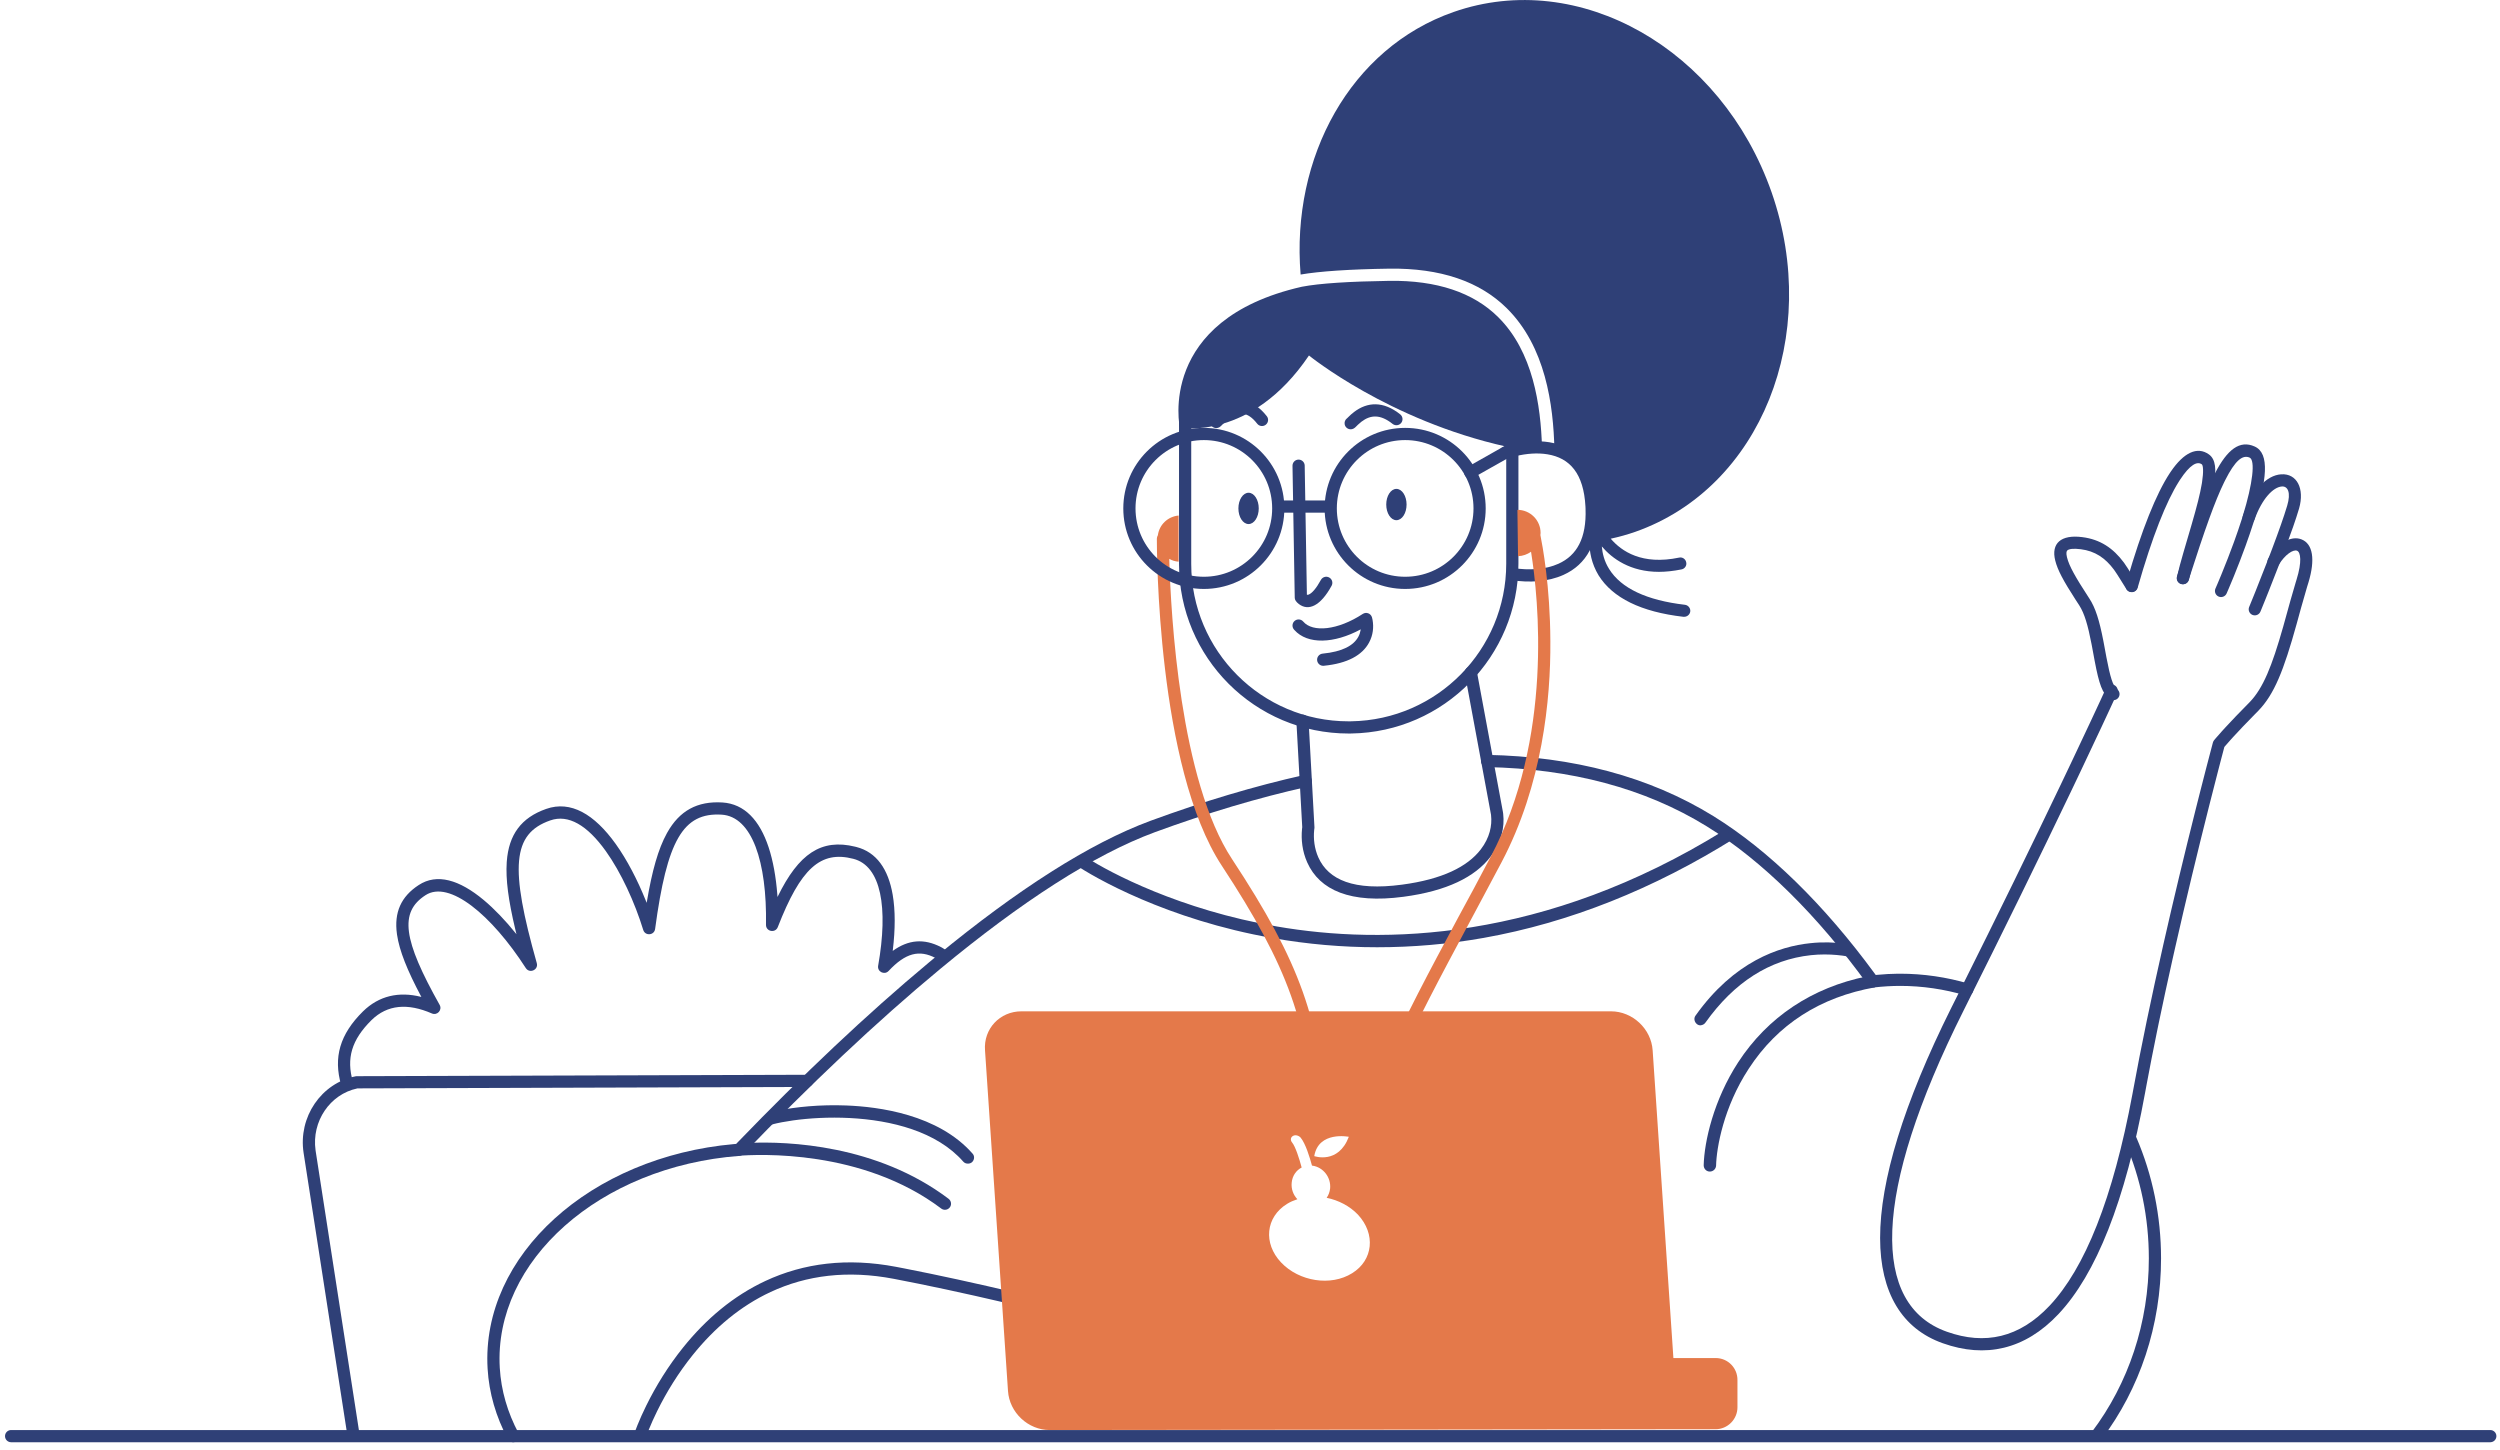 <svg width="181" height="105" viewBox="0 0 181 105" fill="none" xmlns="http://www.w3.org/2000/svg">
<path fill-rule="evenodd" clip-rule="evenodd" d="M48.306 60.284C49.197 58.696 50.481 57.987 52.306 58.099C53.897 58.202 54.997 59.38 55.646 61.337C55.973 62.325 56.181 63.502 56.279 64.775L56.291 64.942L56.298 64.928C57.824 61.797 59.465 60.7 61.914 61.3L62.002 61.322C63.459 61.694 64.311 62.925 64.63 64.776C64.827 65.921 64.819 67.291 64.641 68.775L64.632 68.848L64.638 68.843C65.766 68.029 66.891 67.932 68.123 68.567L68.177 68.596L68.246 68.636C68.313 68.676 68.378 68.718 68.483 68.788C68.686 68.924 68.741 69.198 68.606 69.401C68.47 69.604 68.196 69.659 67.993 69.523L67.889 69.454C67.831 69.417 67.793 69.393 67.751 69.369C66.551 68.732 65.554 68.997 64.335 70.297C64.034 70.618 63.501 70.351 63.578 69.918C64.32 65.717 63.798 62.693 61.781 62.178C59.402 61.561 57.963 62.883 56.312 67.122C56.133 67.581 55.45 67.447 55.458 66.955C55.533 62.395 54.448 59.123 52.251 58.981C49.443 58.808 48.294 60.856 47.43 67.257C47.367 67.726 46.709 67.78 46.57 67.327C45.961 65.337 44.963 63.16 43.86 61.619C42.515 59.742 41.146 58.937 39.836 59.399C37.08 60.366 36.902 62.793 38.863 69.728C39.001 70.216 38.341 70.514 38.067 70.087C35.592 66.243 32.522 63.688 30.802 64.815C28.904 66.047 29.177 68.028 31.83 72.753C32.037 73.122 31.656 73.543 31.268 73.374C29.524 72.616 28.05 72.727 26.896 73.857C25.453 75.287 25.061 76.632 25.552 78.323C25.62 78.557 25.485 78.802 25.251 78.87C25.017 78.938 24.772 78.804 24.704 78.569C24.12 76.558 24.608 74.88 26.277 73.228C27.444 72.085 28.881 71.775 30.47 72.169L30.508 72.178L30.498 72.16C29.474 70.235 28.918 68.833 28.746 67.677L28.738 67.619C28.523 66.065 29.03 64.912 30.319 64.075C31.638 63.211 33.26 63.696 35.014 65.156C35.8 65.811 36.604 66.658 37.354 67.59L37.392 67.637L37.306 67.283C36.804 65.171 36.606 63.658 36.687 62.435L36.691 62.378C36.834 60.426 37.738 59.199 39.543 58.565C41.32 57.939 43.031 58.945 44.578 61.104C45.401 62.254 46.16 63.72 46.758 65.213L46.819 65.366L46.825 65.329C47.211 63.027 47.659 61.46 48.278 60.335L48.306 60.284Z" fill="#2F4077"/>
<path fill-rule="evenodd" clip-rule="evenodd" d="M58.446 77.813C58.69 77.812 58.888 78.009 58.889 78.253C58.889 78.489 58.706 78.681 58.474 78.696L58.448 78.696L25.881 78.799L25.859 78.804C23.889 79.224 22.555 81.189 22.846 83.276L22.855 83.34L26.021 103.776C26.058 104.017 25.893 104.243 25.652 104.28C25.419 104.316 25.201 104.164 25.153 103.937L25.148 103.911L21.982 83.476C21.579 80.881 23.254 78.414 25.75 77.924C25.768 77.921 25.787 77.918 25.805 77.917L25.833 77.916L58.446 77.813Z" fill="#2F4077"/>
<path fill-rule="evenodd" clip-rule="evenodd" d="M94.437 56.106C94.675 56.053 94.911 56.203 94.964 56.441C95.018 56.679 94.868 56.916 94.629 56.969C91.072 57.762 87.381 58.868 83.614 60.25C79.185 61.885 73.929 65.302 68.077 70.147C63.411 74.011 58.594 78.589 53.818 83.552C53.742 83.63 53.641 83.678 53.533 83.686C43.426 84.451 35.729 91.292 36.184 99.033C36.281 100.677 36.744 102.266 37.546 103.768C37.661 103.983 37.58 104.251 37.364 104.366C37.149 104.481 36.882 104.399 36.767 104.184C35.906 102.571 35.406 100.859 35.302 99.085C34.821 90.889 42.759 83.748 53.15 82.831L53.297 82.819L53.438 82.673C58.066 77.879 62.73 73.449 67.262 69.676L67.514 69.467L67.869 69.174C73.649 64.426 78.857 61.064 83.309 59.421C87.112 58.026 90.84 56.909 94.437 56.106Z" fill="#2F4077"/>
<path fill-rule="evenodd" clip-rule="evenodd" d="M107.675 54.653C113.897 54.778 119.394 56.218 124.036 59.077C128.09 61.583 132.084 65.52 135.72 70.475L135.804 70.589L135.925 70.577C136.426 70.529 136.914 70.502 137.391 70.497L137.57 70.496C139.259 70.496 140.935 70.743 142.553 71.221C142.787 71.29 142.921 71.535 142.852 71.769C142.783 72.003 142.537 72.137 142.303 72.068C140.766 71.614 139.173 71.379 137.57 71.379C136.953 71.379 136.312 71.418 135.647 71.494C135.488 71.512 135.333 71.443 135.239 71.314C131.604 66.295 127.605 62.322 123.572 59.829C119.073 57.058 113.73 55.658 107.658 55.537C107.414 55.532 107.22 55.33 107.225 55.086C107.23 54.842 107.432 54.648 107.675 54.653Z" fill="#2F4077"/>
<path fill-rule="evenodd" clip-rule="evenodd" d="M154.092 82.118C154.316 82.022 154.576 82.126 154.672 82.35C155.844 85.08 156.46 88.044 156.46 91.108C156.46 95.955 154.927 100.535 152.16 104.198C152.013 104.393 151.736 104.432 151.541 104.285C151.346 104.138 151.308 103.861 151.455 103.666C154.106 100.156 155.576 95.763 155.576 91.108C155.576 88.165 154.985 85.319 153.86 82.699C153.764 82.474 153.868 82.215 154.092 82.118Z" fill="#2F4077"/>
<path fill-rule="evenodd" clip-rule="evenodd" d="M124.834 60.115C111.775 68.213 100.055 68.39 92.457 67.079C85.42 65.872 80.34 63.163 78.691 62.103C78.411 62.265 78.132 62.427 77.837 62.589C79.192 63.516 84.492 66.579 92.148 67.919C94.651 68.36 97.169 68.581 99.701 68.581C102.278 68.581 104.855 68.36 107.416 67.904C113.615 66.8 119.725 64.37 125.614 60.675C125.349 60.469 125.099 60.292 124.834 60.115Z" fill="#2F4077"/>
<path fill-rule="evenodd" clip-rule="evenodd" d="M123.48 74.029C125.556 71.114 128.117 69.479 131.106 69.155C132.49 69.008 133.653 69.2 134.345 69.362C134.066 69.008 133.786 68.655 133.506 68.316C132.829 68.228 131.99 68.184 131.062 68.287C128.809 68.522 125.541 69.612 122.758 73.528C122.611 73.72 122.67 73.999 122.861 74.147C122.935 74.206 123.023 74.235 123.111 74.235C123.259 74.22 123.391 74.161 123.48 74.029Z" fill="#2F4077"/>
<path fill-rule="evenodd" clip-rule="evenodd" d="M123.789 84.821V84.821C124.039 84.821 124.23 84.63 124.245 84.394C124.274 83.099 124.79 80.154 126.601 77.386C128.692 74.162 131.783 72.189 135.759 71.482C135.567 71.217 135.376 70.952 135.17 70.687C131.194 71.497 127.985 73.632 125.85 76.9C124.068 79.639 123.391 82.642 123.347 84.365C123.347 84.615 123.538 84.821 123.789 84.821Z" fill="#2F4077"/>
<path fill-rule="evenodd" clip-rule="evenodd" d="M61.259 80.036C59.389 79.963 57.593 80.139 56.267 80.419C55.826 80.861 55.384 81.302 54.957 81.744C56.591 80.846 65.897 79.727 69.739 84.1C69.828 84.203 69.945 84.247 70.078 84.247C70.181 84.247 70.284 84.218 70.372 84.144C70.549 83.982 70.579 83.702 70.417 83.526C67.928 80.684 63.614 80.125 61.259 80.036Z" fill="#2F4077"/>
<path fill-rule="evenodd" clip-rule="evenodd" d="M53.205 83.275C53.205 83.275 53.22 83.275 53.234 83.275C53.22 83.26 53.205 83.275 53.205 83.275C53.19 83.275 53.205 83.275 53.205 83.275Z" fill="#2F4077"/>
<path fill-rule="evenodd" clip-rule="evenodd" d="M68.679 86.794C63.482 82.863 57.004 82.627 54.265 82.745C53.956 83.069 53.647 83.378 53.352 83.688C54.928 83.555 62.451 83.202 68.149 87.501C68.223 87.56 68.326 87.589 68.414 87.589C68.547 87.589 68.679 87.53 68.768 87.412C68.915 87.221 68.871 86.941 68.679 86.794Z" fill="#2F4077"/>
<path fill-rule="evenodd" clip-rule="evenodd" d="M55.414 92.741C58.202 91.441 61.353 91.048 64.875 91.719L65.451 91.83C67.905 92.308 70.635 92.906 73.683 93.623C73.921 93.678 74.068 93.916 74.012 94.154C73.956 94.391 73.718 94.538 73.481 94.483L72.767 94.316C69.78 93.62 67.107 93.044 64.709 92.587C61.37 91.95 58.407 92.32 55.788 93.542C53.611 94.558 51.734 96.133 50.141 98.118C49.109 99.404 48.258 100.784 47.578 102.163C47.34 102.646 47.141 103.093 46.979 103.493L46.933 103.609C46.911 103.665 46.89 103.717 46.871 103.767L46.828 103.884L46.792 103.985C46.714 104.216 46.463 104.34 46.232 104.262C46.001 104.184 45.877 103.933 45.955 103.702L45.982 103.626L46.007 103.556C46.049 103.442 46.1 103.31 46.16 103.162C46.33 102.742 46.538 102.275 46.785 101.773C47.492 100.339 48.377 98.905 49.452 97.565C51.124 95.481 53.105 93.819 55.414 92.741Z" fill="#2F4077"/>
<path fill-rule="evenodd" clip-rule="evenodd" d="M157.094 34.252L157.166 34.145C158.107 32.762 159.085 32.294 159.928 32.901C160.425 33.26 160.479 34 160.28 35.177L160.251 35.343C160.118 36.071 159.899 36.922 159.541 38.158L158.957 40.153C158.683 41.095 158.592 41.449 158.482 41.953C158.43 42.191 158.194 42.342 157.956 42.29C157.718 42.238 157.567 42.002 157.619 41.764L157.661 41.576C157.755 41.158 157.853 40.791 158.075 40.02L158.664 38.01C159.058 36.655 159.284 35.771 159.409 35.03L159.427 34.918C159.547 34.15 159.509 33.688 159.412 33.618C159.073 33.374 158.557 33.635 157.832 34.737L157.767 34.839C156.836 36.3 155.82 38.86 154.765 42.554C154.698 42.788 154.453 42.924 154.219 42.857C153.984 42.79 153.848 42.546 153.915 42.311L153.991 42.047C155.067 38.33 156.11 35.749 157.094 34.252Z" fill="#2F4077"/>
<path fill-rule="evenodd" clip-rule="evenodd" d="M164.226 40.435C164.886 39.357 165.846 38.752 166.616 39.046C167.465 39.369 167.63 40.521 167.135 42.16L167.028 42.507C166.9 42.927 166.769 43.388 166.595 44.016L166.276 45.178C165.34 48.554 164.647 50.284 163.496 51.466L163.207 51.759C162.605 52.37 162.103 52.898 161.693 53.346L161.531 53.524C161.36 53.713 161.221 53.872 161.11 54.002L161.043 54.08L160.811 54.962L160.602 55.764C160.399 56.546 160.18 57.402 159.948 58.322C159.108 61.651 158.267 65.135 157.483 68.602L157.313 69.354C156.949 70.979 156.607 72.561 156.289 74.091L156.162 74.71C155.889 76.042 155.637 77.324 155.409 78.552L155.305 79.114C153.865 86.995 151.744 92.263 149.028 95.145C146.599 97.723 143.731 98.345 140.662 97.252C137.713 96.209 136.124 93.606 136.12 89.634C136.116 85.5 137.812 79.913 141.266 72.981L141.945 71.624C144.696 66.118 147.125 61.144 149.224 56.751L150.04 55.037C150.544 53.974 151.001 53.003 151.411 52.126L152.057 50.739L152.48 49.817C152.581 49.595 152.843 49.497 153.065 49.598C153.279 49.696 153.378 49.943 153.295 50.159L153.239 50.282L152.78 51.279L152.15 52.632C151.672 53.654 151.132 54.799 150.53 56.065L149.912 57.36C147.69 62.005 145.104 67.294 142.161 73.167C135.48 86.488 135.488 94.485 140.958 96.419C143.704 97.398 146.202 96.856 148.385 94.539C150.936 91.832 152.982 86.786 154.393 79.186L154.436 78.955C154.727 77.365 155.057 75.68 155.424 73.912C155.792 72.141 156.192 70.301 156.621 68.406C157.363 65.125 158.156 61.829 158.951 58.663L159.275 57.382C159.425 56.79 159.569 56.229 159.706 55.7L159.981 54.646L160.215 53.758C160.231 53.699 160.259 53.644 160.297 53.596L160.358 53.522L160.438 53.428C160.554 53.292 160.699 53.127 160.875 52.932L161.098 52.688C161.563 52.182 162.137 51.581 162.831 50.882L162.898 50.813C163.841 49.822 164.481 48.275 165.306 45.362L165.836 43.45C165.983 42.924 166.1 42.518 166.218 42.134L166.271 41.963C166.669 40.682 166.574 39.975 166.302 39.871C166.03 39.768 165.444 40.137 164.979 40.896C164.852 41.104 164.58 41.17 164.372 41.042C164.164 40.915 164.098 40.643 164.226 40.435Z" fill="#2F4077"/>
<path fill-rule="evenodd" clip-rule="evenodd" d="M148.797 40.575C148.491 39.343 149.209 38.687 150.758 38.888C152.059 39.051 153 39.695 153.763 40.721L153.798 40.77C154.077 41.16 154.607 42.048 154.676 42.15L154.68 42.155C154.825 42.351 154.784 42.628 154.588 42.773C154.392 42.918 154.115 42.877 153.97 42.681L153.955 42.659C153.83 42.473 153.279 41.551 153.054 41.248C152.424 40.4 151.684 39.895 150.647 39.764C150.105 39.694 149.79 39.744 149.675 39.849C149.606 39.911 149.583 40.056 149.645 40.325L149.654 40.363C149.807 40.979 150.25 41.769 151.214 43.248L151.264 43.324C151.715 44.008 151.992 44.914 152.276 46.364L152.333 46.663L152.506 47.597C152.775 49.022 152.985 49.679 153.25 49.876L153.263 49.886C153.465 50.023 153.517 50.298 153.38 50.499C153.243 50.701 152.968 50.753 152.766 50.616C152.214 50.24 151.976 49.545 151.654 47.848L151.455 46.774L151.426 46.624C151.164 45.261 150.913 44.417 150.549 43.845L150.275 43.424C149.386 42.044 148.971 41.278 148.797 40.575Z" fill="#2F4077"/>
<path fill-rule="evenodd" clip-rule="evenodd" d="M165.155 34.34C166.304 34.265 166.863 35.383 166.454 36.812L166.439 36.86C166.228 37.576 165.881 38.57 165.428 39.778L165.348 39.993C165.285 40.159 165.221 40.328 165.155 40.5C164.868 41.251 164.563 42.028 164.256 42.796L164.005 43.423L163.744 44.065L163.656 44.279C163.563 44.505 163.305 44.612 163.079 44.52C162.862 44.43 162.754 44.187 162.83 43.967L163.186 43.092C163.224 42.996 163.264 42.897 163.305 42.796C163.611 42.035 163.917 41.26 164.207 40.506L164.395 40.015L164.521 39.682C164.993 38.431 165.355 37.4 165.574 36.669L165.593 36.608C165.875 35.669 165.642 35.193 165.213 35.221C164.576 35.262 163.757 36.12 163.223 37.633C163.141 37.863 162.889 37.983 162.659 37.902C162.429 37.821 162.308 37.569 162.39 37.339C163.029 35.528 164.099 34.408 165.155 34.34Z" fill="#2F4077"/>
<path fill-rule="evenodd" clip-rule="evenodd" d="M160.374 34.251C161.26 32.538 162.16 31.841 163.238 32.327C164.347 32.828 164.137 34.74 163.145 37.862C162.976 38.392 162.787 38.946 162.58 39.517C162.314 40.253 162.03 40.985 161.745 41.687L161.637 41.949C161.537 42.192 161.444 42.415 161.358 42.615L161.208 42.964C161.109 43.188 160.848 43.288 160.625 43.19C160.402 43.091 160.301 42.831 160.4 42.607L160.515 42.342L160.61 42.117C160.676 41.961 160.747 41.792 160.821 41.612C161.137 40.843 161.454 40.031 161.75 39.216C161.953 38.656 162.138 38.113 162.303 37.595L162.375 37.364C163.118 34.958 163.286 33.318 162.875 33.132C162.363 32.902 161.819 33.343 161.101 34.77L161.018 34.937C160.357 36.295 159.65 38.277 158.456 41.993C158.381 42.226 158.133 42.353 157.9 42.279C157.668 42.204 157.54 41.955 157.615 41.723L157.872 40.928C158.963 37.563 159.633 35.733 160.29 34.416L160.374 34.251Z" fill="#2F4077"/>
<path fill-rule="evenodd" clip-rule="evenodd" d="M106.409 48.255C106.64 48.213 106.862 48.358 106.918 48.584L106.923 48.609L108.813 58.794C108.819 58.828 108.825 58.872 108.831 58.926C108.939 59.869 108.718 60.981 107.905 62.039C106.788 63.494 104.749 64.51 101.615 64.926C97.776 65.44 95.542 64.449 94.645 62.444C94.278 61.623 94.194 60.77 94.266 60.022L94.276 59.935C94.278 59.917 94.28 59.902 94.282 59.888L93.857 52.204C93.844 51.96 94.03 51.752 94.274 51.738C94.509 51.725 94.711 51.898 94.737 52.129L94.739 52.155L95.166 59.885C95.167 59.907 95.167 59.929 95.165 59.951L95.152 60.045C95.15 60.063 95.148 60.083 95.145 60.107C95.086 60.716 95.156 61.423 95.451 62.083C96.174 63.697 98.019 64.516 101.499 64.05C104.417 63.663 106.243 62.753 107.205 61.501C107.861 60.647 108.037 59.76 107.953 59.026L107.946 58.967L107.939 58.929L106.055 48.77C106.01 48.531 106.169 48.3 106.409 48.255Z" fill="#2F4077"/>
<path fill-rule="evenodd" clip-rule="evenodd" d="M109.547 32.16C110.419 31.954 111.319 31.88 112.173 32.019C114.254 32.358 115.567 33.88 115.676 36.792C115.768 39.291 114.854 40.874 113.197 41.621C112.058 42.134 110.719 42.198 109.426 42.001C109.185 41.964 109.019 41.739 109.056 41.497C109.093 41.256 109.318 41.091 109.559 41.127C110.699 41.301 111.881 41.245 112.834 40.815C114.153 40.221 114.873 38.975 114.793 36.825L114.787 36.675C114.659 34.283 113.659 33.156 112.031 32.891C111.308 32.773 110.519 32.838 109.75 33.02C109.602 33.055 109.464 33.092 109.341 33.129L109.28 33.148C109.235 33.162 109.198 33.174 109.169 33.184L109.118 33.202C108.89 33.288 108.635 33.172 108.549 32.944C108.463 32.716 108.579 32.461 108.807 32.375L108.864 32.355C109.018 32.3 109.251 32.23 109.547 32.16Z" fill="#2F4077"/>
<path fill-rule="evenodd" clip-rule="evenodd" d="M103.751 22.468H93.385C88.96 22.468 85.361 26.067 85.361 30.492V40.828C85.361 47.609 90.859 53.107 97.64 53.107L97.84 53.105C104.549 52.997 109.934 47.523 109.934 40.813V28.652C109.934 25.242 107.16 22.468 103.751 22.468ZM93.385 23.351H103.751C106.672 23.351 109.051 25.73 109.051 28.652V40.813C109.051 47.041 104.052 52.121 97.829 52.222L97.637 52.224C91.347 52.224 86.245 47.121 86.245 40.828V30.492C86.245 26.555 89.448 23.351 93.385 23.351Z" fill="#2F4077"/>
<path fill-rule="evenodd" clip-rule="evenodd" d="M112.246 46.423C112.231 42.403 111.672 39.474 111.524 38.737C111.524 38.693 111.539 38.634 111.539 38.59C111.539 37.663 110.788 36.912 109.861 36.912L109.905 40.269C110.258 40.254 110.582 40.136 110.847 39.945C111.392 43.331 112.467 53.431 107.932 62.015C107.107 63.59 106.327 65.048 105.561 66.447C101.292 74.412 98.465 79.683 98.538 84.38C98.538 84.615 98.744 84.821 98.98 84.821V84.821C99.23 84.821 99.422 84.615 99.422 84.38C99.363 79.904 102.145 74.721 106.342 66.874C107.093 65.46 107.873 64.017 108.712 62.427C111.672 56.818 112.275 50.634 112.246 46.423Z" fill="#E4794A"/>
<path fill-rule="evenodd" clip-rule="evenodd" d="M84.654 40.46C84.86 40.578 85.081 40.651 85.332 40.666V37.324C84.551 37.397 83.933 37.986 83.83 38.752C83.786 38.825 83.756 38.914 83.756 39.002C83.756 39.679 83.756 55.536 88.468 62.692C93.282 70.024 94.769 74.206 95.108 81.302C95.123 81.538 95.314 81.729 95.549 81.729H95.564C95.814 81.715 95.991 81.508 95.991 81.273C95.653 73.97 94.136 69.7 89.204 62.206C85.435 56.493 84.772 44.597 84.654 40.46Z" fill="#E4794A"/>
<path fill-rule="evenodd" clip-rule="evenodd" d="M94.011 33.275C94.246 33.271 94.441 33.452 94.459 33.683L94.46 33.709L94.619 43.056L94.626 43.059C94.658 43.069 94.693 43.067 94.742 43.049L94.763 43.04C94.99 42.943 95.29 42.614 95.633 41.986C95.75 41.772 96.018 41.693 96.232 41.81C96.447 41.926 96.525 42.195 96.408 42.409C95.601 43.887 94.733 44.258 94.04 43.734C93.936 43.656 93.864 43.576 93.818 43.51C93.774 43.447 93.747 43.373 93.74 43.298L93.739 43.265L93.577 33.724C93.573 33.48 93.767 33.279 94.011 33.275Z" fill="#2F4077"/>
<path fill-rule="evenodd" clip-rule="evenodd" d="M98.665 44.448C98.911 44.287 99.243 44.407 99.329 44.689L99.339 44.726C99.35 44.767 99.362 44.82 99.374 44.885C99.465 45.403 99.415 45.976 99.119 46.524C98.626 47.438 97.56 48.033 95.843 48.202C95.6 48.226 95.384 48.049 95.36 47.806C95.336 47.563 95.514 47.347 95.757 47.323C97.202 47.181 98.002 46.734 98.342 46.104C98.426 45.949 98.479 45.788 98.506 45.627L98.516 45.565L98.502 45.572C96.582 46.606 94.665 46.675 93.714 45.612L93.682 45.576C93.524 45.39 93.546 45.111 93.732 44.953C93.917 44.795 94.196 44.817 94.354 45.002C95.038 45.804 96.847 45.638 98.665 44.448Z" fill="#2F4077"/>
<path fill-rule="evenodd" clip-rule="evenodd" d="M98.033 29.829C98.997 29.096 100.141 29.017 101.375 29.999C101.566 30.151 101.598 30.429 101.446 30.62C101.294 30.811 101.016 30.842 100.825 30.691C99.932 29.98 99.23 30.028 98.568 30.532C98.478 30.6 98.398 30.67 98.312 30.753L98.15 30.913C98.127 30.935 98.108 30.952 98.087 30.969C98.03 31.015 97.98 31.046 97.895 31.068C97.658 31.127 97.418 30.983 97.359 30.746C97.315 30.569 97.385 30.39 97.522 30.286L97.541 30.272L97.638 30.176C97.77 30.045 97.89 29.937 98.033 29.829Z" fill="#2F4077"/>
<path fill-rule="evenodd" clip-rule="evenodd" d="M101.1 37.662C101.507 37.662 101.836 37.155 101.836 36.529C101.836 35.903 101.507 35.395 101.1 35.395C100.694 35.395 100.364 35.903 100.364 36.529C100.364 37.155 100.694 37.662 101.1 37.662Z" fill="#2F4077"/>
<path fill-rule="evenodd" clip-rule="evenodd" d="M90.397 37.942C90.803 37.942 91.133 37.435 91.133 36.809C91.133 36.182 90.803 35.675 90.397 35.675C89.99 35.675 89.66 36.182 89.66 36.809C89.66 37.435 89.99 37.942 90.397 37.942Z" fill="#2F4077"/>
<path fill-rule="evenodd" clip-rule="evenodd" d="M88.343 29.69C89.446 28.81 90.655 28.769 91.717 30.133C91.867 30.325 91.832 30.602 91.639 30.752C91.447 30.902 91.169 30.868 91.02 30.675C90.303 29.755 89.65 29.777 88.894 30.38C88.792 30.462 88.699 30.545 88.597 30.645L88.424 30.818C88.4 30.841 88.381 30.859 88.36 30.876C88.3 30.926 88.253 30.957 88.162 30.98C87.926 31.039 87.686 30.895 87.627 30.658C87.582 30.481 87.652 30.302 87.79 30.198L87.807 30.186L87.921 30.072C88.066 29.927 88.194 29.809 88.343 29.69Z" fill="#2F4077"/>
<path fill-rule="evenodd" clip-rule="evenodd" d="M100.599 20.333C97.728 20.377 95.549 20.51 94.254 20.76V20.76C83.712 23.16 85.42 30.963 85.42 30.963C85.42 30.963 90.573 31.95 94.769 25.737C94.769 25.737 100.526 30.433 109.051 32.333C109.183 32.303 109.345 32.259 109.492 32.215V32.642C109.993 32.509 110.803 32.362 111.642 32.421C111.554 29.344 110.994 25.457 108.462 22.954C106.665 21.172 104.015 20.289 100.599 20.333Z" fill="#2F4077"/>
<path fill-rule="evenodd" clip-rule="evenodd" d="M128.265 13.928C124.628 3.534 114.322 -2.312 105.237 0.869C97.773 3.475 93.459 11.381 94.165 19.877C95.535 19.641 97.684 19.494 100.599 19.45C104.266 19.405 107.122 20.362 109.095 22.321C111.892 25.089 112.466 29.285 112.54 32.553C113.895 32.921 115.146 34.026 115.249 36.808C115.264 37.088 115.014 39.252 115.073 39.238C115.073 39.93 115.22 40.798 115.735 41.652C116.751 43.287 118.812 44.303 121.875 44.656C121.889 44.656 121.904 44.656 121.934 44.656C122.154 44.656 122.346 44.494 122.375 44.273C122.405 44.038 122.228 43.817 121.993 43.787C119.225 43.463 117.369 42.595 116.501 41.196C116.147 40.636 116.015 40.062 115.971 39.562C116.722 40.445 118.032 41.402 120.108 41.402C120.609 41.402 121.153 41.343 121.742 41.225C121.978 41.181 122.14 40.946 122.081 40.71C122.037 40.474 121.801 40.312 121.566 40.371C118.886 40.931 117.399 39.915 116.618 39.002C117.222 38.87 117.811 38.708 118.4 38.502C127.47 35.307 131.887 24.308 128.265 13.928Z" fill="#2F4077"/>
<path fill-rule="evenodd" clip-rule="evenodd" d="M101.734 30.979C98.514 30.979 95.903 33.589 95.903 36.809C95.903 40.029 98.514 42.64 101.734 42.64C104.954 42.64 107.564 40.029 107.564 36.809C107.564 33.589 104.954 30.979 101.734 30.979ZM101.734 31.862C104.466 31.862 106.681 34.077 106.681 36.809C106.681 39.542 104.466 41.757 101.734 41.757C99.002 41.757 96.787 39.542 96.787 36.809C96.787 34.077 99.002 31.862 101.734 31.862Z" fill="#2F4077"/>
<path fill-rule="evenodd" clip-rule="evenodd" d="M96.227 36.235C96.471 36.235 96.669 36.433 96.669 36.677C96.669 36.912 96.485 37.104 96.253 37.117L96.227 37.118H92.723C92.479 37.118 92.281 36.92 92.281 36.677C92.281 36.441 92.465 36.249 92.697 36.236L92.723 36.235H96.227Z" fill="#2F4077"/>
<path fill-rule="evenodd" clip-rule="evenodd" d="M109.275 32.096C109.488 31.976 109.757 32.051 109.877 32.263C109.993 32.468 109.928 32.725 109.733 32.851L109.71 32.865L106.662 34.587C106.45 34.708 106.18 34.633 106.06 34.42C105.945 34.216 106.01 33.958 106.205 33.832L106.228 33.819L109.275 32.096Z" fill="#2F4077"/>
<path fill-rule="evenodd" clip-rule="evenodd" d="M87.158 30.979C83.938 30.979 81.327 33.589 81.327 36.809C81.327 40.029 83.938 42.64 87.158 42.64C90.378 42.64 92.988 40.029 92.988 36.809C92.988 33.589 90.378 30.979 87.158 30.979ZM87.158 31.862C89.89 31.862 92.105 34.077 92.105 36.809C92.105 39.542 89.89 41.757 87.158 41.757C84.425 41.757 82.211 39.542 82.211 36.809C82.211 34.077 84.425 31.862 87.158 31.862Z" fill="#2F4077"/>
<path fill-rule="evenodd" clip-rule="evenodd" d="M124.216 98.323H121.154L119.652 76.047C119.549 74.486 118.194 73.22 116.634 73.22H73.951C72.39 73.22 71.197 74.486 71.315 76.047L72.979 100.708C73.082 102.269 74.436 103.535 75.997 103.535L124.201 103.476C125.085 103.476 125.792 102.755 125.792 101.886V99.928C125.806 99.044 125.1 98.323 124.216 98.323ZM97.655 82.304C96.89 84.321 95.152 83.703 95.152 83.703C95.462 81.862 97.655 82.304 97.655 82.304ZM97.891 92.183C96.36 93.141 94.063 92.787 92.752 91.403C91.442 90.019 91.633 88.12 93.179 87.163C93.415 87.016 93.665 86.912 93.93 86.824C93.636 86.515 93.474 86.088 93.518 85.632C93.562 85.131 93.842 84.734 94.24 84.527C94.063 83.865 93.783 82.996 93.547 82.716C93.415 82.554 93.43 82.348 93.606 82.245C93.768 82.142 94.019 82.201 94.166 82.363C94.519 82.79 94.828 83.791 94.99 84.395C95.005 84.395 95.02 84.395 95.034 84.395C95.8 84.513 96.374 85.234 96.301 86.044C96.271 86.309 96.183 86.53 96.05 86.721C96.904 86.898 97.714 87.31 98.318 87.943C99.614 89.342 99.422 91.241 97.891 92.183Z" fill="#E4794A"/>
<path fill-rule="evenodd" clip-rule="evenodd" d="M180.297 103.535C180.541 103.535 180.739 103.732 180.739 103.976C180.739 104.212 180.555 104.404 180.323 104.417L180.297 104.418H0.805C0.561 104.418 0.363 104.22 0.363 103.976C0.363 103.741 0.547 103.549 0.779 103.535L0.805 103.535H180.297Z" fill="#2F4077"/>
</svg>
